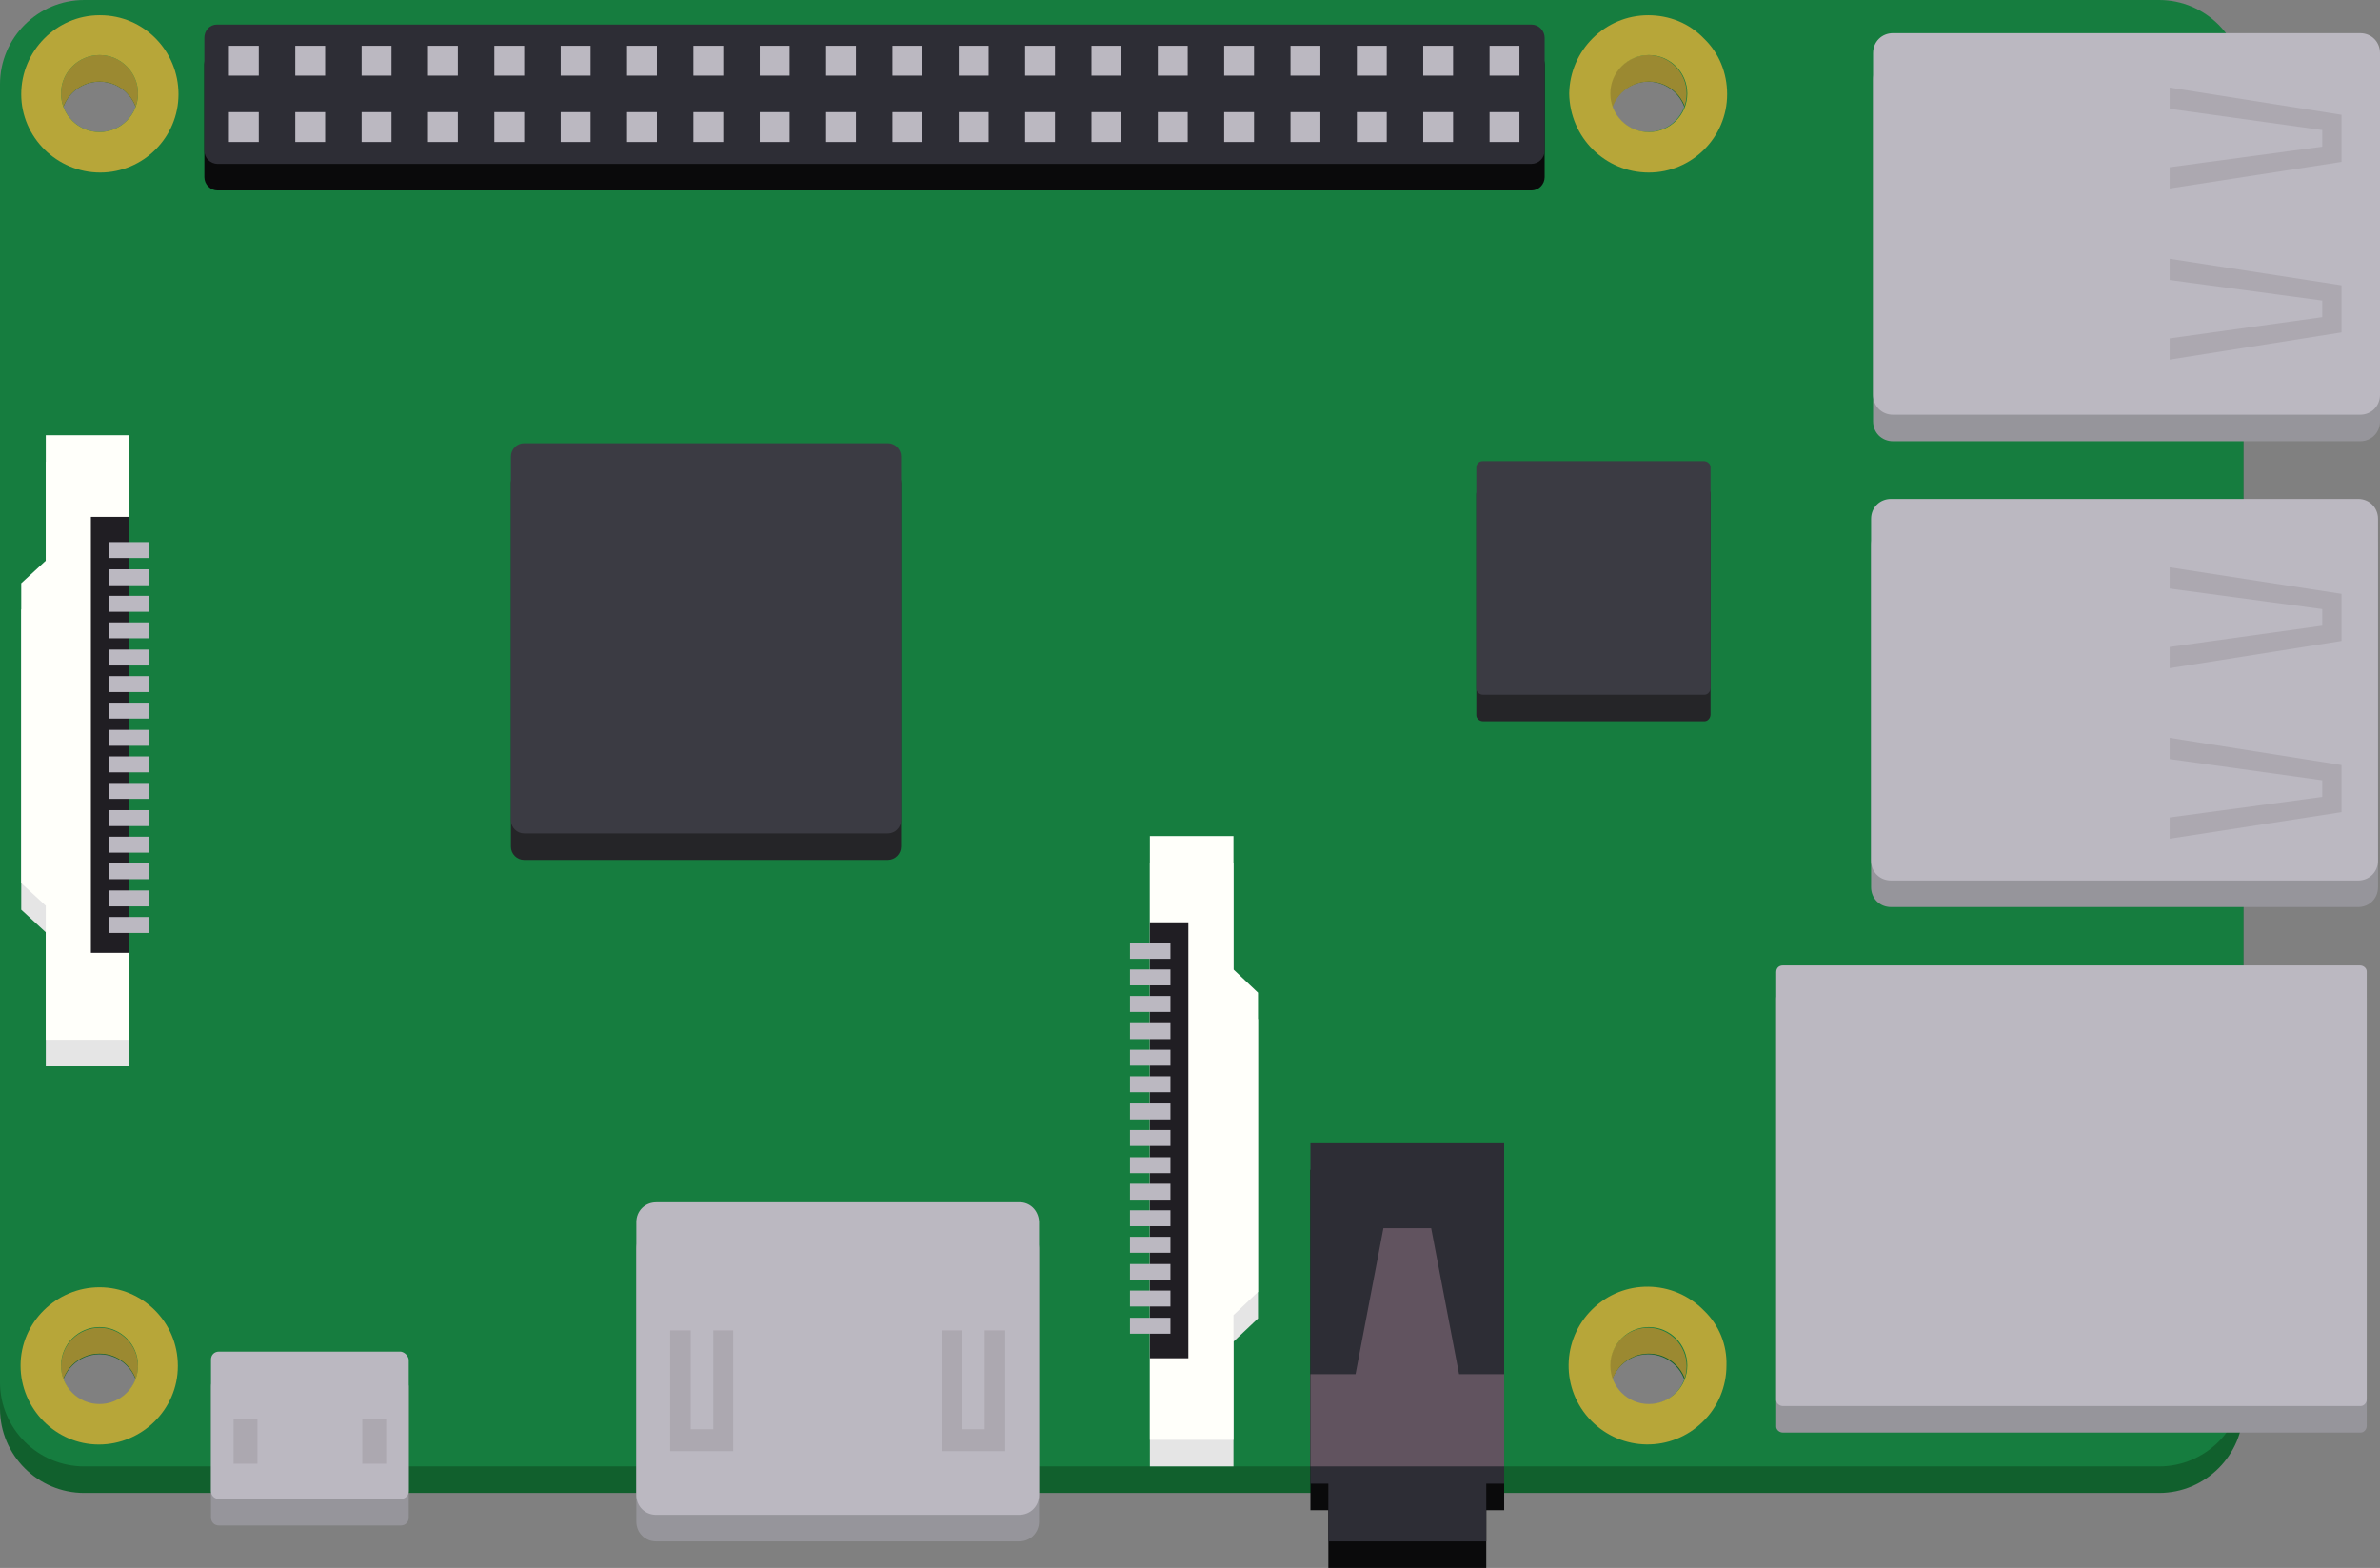 <?xml version="1.0" encoding="utf-8"?>
<!-- Generator: Adobe Illustrator 20.1.0, SVG Export Plug-In . SVG Version: 6.00 Build 0)  -->
<svg version="1.1" id="Layer_1" xmlns="http://www.w3.org/2000/svg" xmlns:xlink="http://www.w3.org/1999/xlink" x="0px" y="0px"
	 viewBox="0 0 358.7 236.3" style="enable-background:new 0 0 358.7 236.3;" xml:space="preserve">
<rect x="0" y="0" width="358.7" height="236.3" fill="#808080" stroke="none"/>
<style type="text/css">
	.st0{fill:#11602D;}
	.st1{fill:#9B8931;}
	.st2{fill:#167D3F;}
	.st3{fill:#B7A639;}
	.st4{fill:#96959B;}
	.st5{fill:#BBB8C1;}
	.st6{fill:#ACA8B0;}
	.st7{fill:#252528;}
	.st8{fill:#3B3B43;}
	.st9{fill:#0A0A0B;}
	.st10{fill:#2D2D35;}
	.st11{fill:#61535F;}
	.st12{fill:#E5E5E5;}
	.st13{fill:#FFFFFA;}
	.st14{fill:#201E23;}
</style>
<path class="st0" d="M325.4,4H12.7C5.7,4,0,9.7,0,16.7v195.6c0,7,5.7,12.7,12.7,12.7h312.7c7,0,12.7-5.7,12.7-12.7V16.7
	C338.1,9.7,332.4,4,325.4,4z M248.4,12.3c3.2,0,5.8,2.6,5.8,5.8c0,0,0,0,0,0l0,0c0,3.2-2.6,5.8-5.8,5.8l0,0l0,0
	c-3.2,0-5.8-2.6-5.8-5.8S245.2,12.3,248.4,12.3C248.4,12.3,248.4,12.3,248.4,12.3z M242.6,209.9c0-3.2,2.6-5.8,5.8-5.8
	s5.8,2.6,5.8,5.8l0,0c0,3.2-2.6,5.8-5.8,5.8l0,0l0,0C245.2,215.7,242.6,213.1,242.6,209.9L242.6,209.9z M9.2,209.9
	c0-3.2,2.6-5.8,5.8-5.8s5.8,2.6,5.8,5.8c0,0,0,0,0,0l0,0c0,3.2-2.6,5.8-5.8,5.8c0,0,0,0,0,0l0,0C11.8,215.7,9.2,213.1,9.2,209.9
	L9.2,209.9L9.2,209.9z M15,12.3c3.2,0,5.8,2.6,5.8,5.8l0,0c0,3.2-2.6,5.8-5.8,5.8l0,0c-3.2,0-5.8-2.6-5.8-5.8
	C9.2,14.9,11.8,12.3,15,12.3z"/>
<path class="st1" d="M15,6.3L15,6.3c-6.5,0-11.8,5.4-11.8,11.9C3.2,24.7,8.6,30,15.1,30c6.5,0,11.8-5.3,11.8-11.8
	c0-6.5-5.2-11.9-11.8-11.9C15.1,6.3,15,6.3,15,6.3z M20.8,18.1c0,3.2-2.6,5.8-5.8,5.8l0,0c-3.2,0-5.8-2.6-5.8-5.8s2.6-5.8,5.8-5.8
	S20.8,14.9,20.8,18.1C20.8,18.1,20.8,18.1,20.8,18.1z"/>
<path class="st1" d="M256.8,9.8c-2.2-2.3-5.2-3.5-8.4-3.5c-6.5,0-11.8,5.3-11.9,11.8c0.1,6.6,5.4,11.9,12,11.9
	c6.5,0,11.8-5.3,11.8-11.8C260.3,15,259.1,12,256.8,9.8z M254.3,18.1c0,3.2-2.6,5.8-5.8,5.8l0,0l0,0c-3.2,0-5.8-2.6-5.8-5.8
	s2.6-5.8,5.8-5.8c0,0,0,0,0,0C251.7,12.3,254.3,14.9,254.3,18.1z"/>
<path class="st1" d="M9.2,209.8c0-3.2,2.6-5.8,5.8-5.8s5.8,2.6,5.8,5.8c0,1.3-0.4,2.5-1.1,3.4h6.6c0.3-1.1,0.5-2.2,0.5-3.3
	c0,0,0-0.1,0-0.1c0-6.5-5.3-11.8-11.8-11.8c-6.5,0-11.9,5.3-11.9,11.8c0,1.2,0.2,2.3,0.5,3.4h6.7C9.6,212.3,9.2,211.1,9.2,209.8z"/>
<path class="st1" d="M242.7,209.8c0-3.2,2.6-5.8,5.8-5.8c3.2,0,5.8,2.6,5.8,5.8c0,1.3-0.4,2.5-1.1,3.4h6.5c0.3-1.1,0.5-2.2,0.5-3.4
	c0.1-3.1-1.1-6.1-3.4-8.3c-4.6-4.7-12.1-4.8-16.8-0.2c-3.3,3.2-4.3,7.8-3.1,11.9h6.9C243.1,212.3,242.7,211.1,242.7,209.8z"/>
<path class="st2" d="M325.4,0H12.7C5.7,0,0,5.7,0,12.7v195.6c0,7,5.7,12.7,12.7,12.7h312.7c7,0,12.7-5.7,12.7-12.7V12.7
	C338.1,5.7,332.4,0,325.4,0z M248.4,8.3c3.2,0,5.8,2.6,5.8,5.8c0,0,0,0,0,0l0,0c0,3.2-2.6,5.8-5.8,5.8l0,0l0,0
	c-3.2,0-5.8-2.6-5.8-5.8S245.2,8.3,248.4,8.3C248.4,8.3,248.4,8.3,248.4,8.3z M242.6,205.9c0-3.2,2.6-5.8,5.8-5.8s5.8,2.6,5.8,5.8
	l0,0c0,3.2-2.6,5.8-5.8,5.8l0,0l0,0C245.2,211.7,242.6,209.1,242.6,205.9L242.6,205.9z M9.2,205.9c0-3.2,2.6-5.8,5.8-5.8
	s5.8,2.6,5.8,5.8c0,0,0,0,0,0l0,0c0,3.2-2.6,5.8-5.8,5.8c0,0,0,0,0,0l0,0C11.8,211.7,9.2,209.1,9.2,205.9L9.2,205.9L9.2,205.9z
	 M15,8.3c3.2,0,5.8,2.6,5.8,5.8l0,0c0,3.2-2.6,5.8-5.8,5.8l0,0c-3.2,0-5.8-2.6-5.8-5.8C9.2,10.9,11.8,8.3,15,8.3z"/>
<path class="st3" d="M15,2.3L15,2.3C8.5,2.3,3.2,7.7,3.2,14.2C3.2,20.7,8.6,26,15.1,26c6.5,0,11.8-5.3,11.8-11.8
	c0-6.5-5.2-11.9-11.8-11.9C15.1,2.3,15,2.3,15,2.3z M20.8,14.1c0,3.2-2.6,5.8-5.8,5.8l0,0c-3.2,0-5.8-2.6-5.8-5.8s2.6-5.8,5.8-5.8
	S20.8,10.9,20.8,14.1C20.8,14.1,20.8,14.1,20.8,14.1z"/>
<path class="st3" d="M256.8,5.8c-2.2-2.3-5.2-3.5-8.4-3.5c-6.5,0-11.8,5.3-11.9,11.8c0.1,6.6,5.4,11.9,12,11.9
	c6.5,0,11.8-5.3,11.8-11.8C260.3,11,259.1,8,256.8,5.8z M254.3,14.1c0,3.2-2.6,5.8-5.8,5.8l0,0l0,0c-3.2,0-5.8-2.6-5.8-5.8
	s2.6-5.8,5.8-5.8c0,0,0,0,0,0C251.7,8.3,254.3,10.9,254.3,14.1z"/>
<path class="st3" d="M15,194c-6.5,0-11.9,5.3-11.9,11.8c0,6.5,5.3,11.9,11.8,11.9c6.5,0,11.9-5.3,11.9-11.8c0,0,0-0.1,0-0.1
	C26.8,199.3,21.5,194,15,194z M20.8,205.8c0,3.2-2.6,5.8-5.8,5.8c0,0,0,0,0,0l0,0c-3.2,0-5.8-2.6-5.8-5.8s2.6-5.8,5.8-5.8
	S20.8,202.6,20.8,205.8z"/>
<path class="st3" d="M256.8,197.5c-4.6-4.7-12.1-4.8-16.8-0.2s-4.8,12.1-0.2,16.8c4.6,4.7,12.1,4.8,16.8,0.2
	c2.3-2.2,3.6-5.3,3.6-8.5C260.3,202.7,259.1,199.7,256.8,197.5z M254.3,205.8c0,3.2-2.6,5.8-5.8,5.8l0,0l0,0c-3.2,0-5.8-2.6-5.8-5.8
	s2.6-5.8,5.8-5.8C251.7,200,254.3,202.6,254.3,205.8z"/>
<path class="st4" d="M285.3,9h70.4c1.7,0,3,1.3,3,3v51.5c0,1.7-1.3,3-3,3h-70.4c-1.7,0-3-1.3-3-3V12C282.3,10.3,283.6,9,285.3,9z"/>
<path class="st5" d="M285.3,5h70.4c1.7,0,3,1.3,3,3v51.5c0,1.7-1.3,3-3,3h-70.4c-1.7,0-3-1.3-3-3V8C282.3,6.3,283.6,5,285.3,5z"/>
<polygon class="st6" points="352.9,17.3 352.9,24.4 327,28.4 327,25.2 350,22.1 350,19.6 327,16.4 327,13.2 "/>
<polygon class="st6" points="352.9,43 352.9,50.1 327,54.2 327,51 350,47.8 350,45.3 327,42.2 327,39 "/>
<path class="st4" d="M285,79.2h70.4c1.7,0,3,1.3,3,3v51.5c0,1.7-1.3,3-3,3H285c-1.7,0-3-1.3-3-3V82.2C282,80.5,283.3,79.2,285,79.2z
	"/>
<path class="st5" d="M285,75.2h70.4c1.7,0,3,1.3,3,3v51.5c0,1.7-1.3,3-3,3H285c-1.7,0-3-1.3-3-3V78.2C282,76.5,283.3,75.2,285,75.2z
	"/>
<polygon class="st6" points="352.9,89.5 352.9,96.6 327,100.7 327,97.5 350,94.3 350,91.8 327,88.7 327,85.5 "/>
<polygon class="st6" points="352.9,115.3 352.9,122.4 327,126.4 327,123.2 350,120.1 350,117.6 327,114.4 327,111.2 "/>
<path class="st4" d="M268.7,149.5h87c0.5,0,1,0.4,1,0.9c0,0,0,0.1,0,0.1v64.4c0,0.5-0.4,1-0.9,1c0,0-0.1,0-0.1,0h-87
	c-0.5,0-1-0.4-1-0.9c0,0,0-0.1,0-0.1v-64.4C267.7,149.9,268.1,149.5,268.7,149.5z"/>
<path class="st5" d="M268.7,145.5h87c0.5,0,1,0.4,1,0.9c0,0,0,0.1,0,0.1v64.4c0,0.5-0.4,1-0.9,1c0,0-0.1,0-0.1,0h-87
	c-0.5,0-1-0.4-1-0.9c0,0,0-0.1,0-0.1v-64.4C267.7,145.9,268.1,145.5,268.7,145.5z"/>
<path class="st7" d="M79,70.8h54.8c1.1,0,2,0.9,2,2v54.8c0,1.1-0.9,2-2,2H79c-1.1,0-2-0.9-2-2V72.8C77,71.7,77.9,70.8,79,70.8z"/>
<path class="st8" d="M79,66.8h54.8c1.1,0,2,0.9,2,2v54.8c0,1.1-0.9,2-2,2H79c-1.1,0-2-0.9-2-2V68.8C77,67.7,77.9,66.8,79,66.8z"/>
<path class="st7" d="M223.5,73.5h33.3c0.5,0,1,0.4,1,0.9c0,0,0,0.1,0,0.1v33.2c0,0.5-0.4,1-0.9,1c0,0-0.1,0-0.1,0h-33.3
	c-0.5,0-1-0.4-1-0.9c0,0,0-0.1,0-0.1V74.5C222.5,73.9,222.9,73.5,223.5,73.5z"/>
<path class="st8" d="M223.5,69.5h33.3c0.5,0,1,0.4,1,0.9c0,0,0,0.1,0,0.1v33.2c0,0.5-0.4,1-0.9,1c0,0-0.1,0-0.1,0h-33.3
	c-0.5,0-1-0.4-1-0.9c0,0,0-0.1,0-0.1V70.5C222.5,69.9,222.9,69.5,223.5,69.5z"/>
<path class="st4" d="M156.6,188.2v41.1c0,1.7-1.3,3-3,3H98.9c-1.7,0-3-1.3-3-3v-41.1c0-1.7,1.3-3,3-3h54.6c1.7-0.1,3,1.2,3.1,2.9
	C156.6,188.1,156.6,188.2,156.6,188.2z"/>
<path class="st5" d="M156.6,184.2v41.1c0,1.7-1.3,3-3,3H98.9c-1.7,0-3-1.3-3-3v-41.1c0-1.7,1.3-3,3-3h54.6c1.7-0.1,3,1.2,3.1,2.9
	C156.6,184.1,156.6,184.2,156.6,184.2z"/>
<polygon class="st6" points="110.5,200.5 110.5,218.7 101,218.7 101,200.5 104.1,200.5 104.1,215.4 107.5,215.4 107.5,200.5 "/>
<polygon class="st6" points="151.5,200.5 151.5,218.7 142,218.7 142,200.5 145,200.5 145,215.4 148.4,215.4 148.4,200.5 "/>
<path class="st4" d="M61.6,208.9v19.8c0,0.7-0.5,1.2-1.2,1.2H33c-0.7,0-1.2-0.5-1.2-1.2v-19.8c0-0.7,0.5-1.2,1.2-1.2h27.4
	C61,207.8,61.5,208.3,61.6,208.9z"/>
<path class="st5" d="M61.6,204.9v19.8c0,0.7-0.5,1.2-1.2,1.2H33c-0.7,0-1.2-0.5-1.2-1.2v-19.8c0-0.7,0.5-1.2,1.2-1.2h27.4
	C61,203.8,61.5,204.3,61.6,204.9z"/>
<rect x="54.6" y="213.8" class="st6" width="3.6" height="6.8"/>
<rect x="35.2" y="213.8" class="st6" width="3.6" height="6.8"/>
<path class="st9" d="M32.8,7.7h198c1.1,0,2,0.9,2,2v17c0,1.1-0.9,2-2,2h-198c-1.1,0-2-0.9-2-2v-17c0-1.1,0.8-2,1.9-2
	C32.7,7.7,32.8,7.7,32.8,7.7z"/>
<path class="st10" d="M32.8,3.7h198c1.1,0,2,0.9,2,2v17c0,1.1-0.9,2-2,2h-198c-1.1,0-2-0.9-2-2v-17c0-1.1,0.8-2,1.9-2
	C32.7,3.7,32.8,3.7,32.8,3.7z"/>
<rect x="34.5" y="16.9" class="st5" width="4.5" height="4.5"/>
<rect x="44.5" y="16.9" class="st5" width="4.5" height="4.5"/>
<rect x="54.5" y="16.9" class="st5" width="4.5" height="4.5"/>
<rect x="64.5" y="16.9" class="st5" width="4.5" height="4.5"/>
<rect x="94.5" y="16.9" class="st5" width="4.5" height="4.5"/>
<rect x="74.5" y="16.9" class="st5" width="4.5" height="4.5"/>
<rect x="104.5" y="16.9" class="st5" width="4.5" height="4.5"/>
<rect x="114.5" y="16.9" class="st5" width="4.5" height="4.5"/>
<rect x="124.5" y="16.9" class="st5" width="4.5" height="4.5"/>
<rect x="134.5" y="16.9" class="st5" width="4.5" height="4.5"/>
<rect x="144.5" y="16.9" class="st5" width="4.5" height="4.5"/>
<rect x="164.5" y="16.9" class="st5" width="4.5" height="4.5"/>
<rect x="154.5" y="16.9" class="st5" width="4.5" height="4.5"/>
<rect x="174.5" y="16.9" class="st5" width="4.5" height="4.5"/>
<rect x="224.5" y="16.9" class="st5" width="4.5" height="4.5"/>
<rect x="214.5" y="16.9" class="st5" width="4.5" height="4.5"/>
<rect x="204.5" y="16.9" class="st5" width="4.5" height="4.5"/>
<rect x="194.5" y="16.9" class="st5" width="4.5" height="4.5"/>
<rect x="184.5" y="16.9" class="st5" width="4.5" height="4.5"/>
<rect x="84.5" y="16.9" class="st5" width="4.5" height="4.5"/>
<rect x="34.5" y="6.9" class="st5" width="4.5" height="4.5"/>
<rect x="44.5" y="6.9" class="st5" width="4.5" height="4.5"/>
<rect x="54.5" y="6.9" class="st5" width="4.5" height="4.5"/>
<rect x="64.5" y="6.9" class="st5" width="4.5" height="4.5"/>
<rect x="94.5" y="6.9" class="st5" width="4.5" height="4.5"/>
<rect x="74.5" y="6.9" class="st5" width="4.5" height="4.5"/>
<rect x="104.5" y="6.9" class="st5" width="4.5" height="4.5"/>
<rect x="114.5" y="6.9" class="st5" width="4.5" height="4.5"/>
<rect x="124.5" y="6.9" class="st5" width="4.5" height="4.5"/>
<rect x="134.5" y="6.9" class="st5" width="4.5" height="4.5"/>
<rect x="144.5" y="6.9" class="st5" width="4.5" height="4.5"/>
<rect x="164.5" y="6.9" class="st5" width="4.5" height="4.5"/>
<rect x="154.5" y="6.9" class="st5" width="4.5" height="4.5"/>
<rect x="174.5" y="6.9" class="st5" width="4.5" height="4.5"/>
<rect x="224.5" y="6.9" class="st5" width="4.5" height="4.5"/>
<rect x="214.5" y="6.9" class="st5" width="4.5" height="4.5"/>
<rect x="204.5" y="6.9" class="st5" width="4.5" height="4.5"/>
<rect x="194.5" y="6.9" class="st5" width="4.5" height="4.5"/>
<rect x="184.5" y="6.9" class="st5" width="4.5" height="4.5"/>
<rect x="84.5" y="6.9" class="st5" width="4.5" height="4.5"/>
<polygon class="st9" points="226.7,176.3 226.7,227.6 224,227.6 224,236.3 200.2,236.3 200.2,227.6 197.5,227.6 197.5,176.3 "/>
<polygon class="st10" points="226.7,172.3 226.7,223.6 224,223.6 224,232.3 200.2,232.3 200.2,223.6 197.5,223.6 197.5,172.3 "/>
<polygon class="st11" points="226.7,207.1 226.7,221 197.5,221 197.5,207.1 204.3,207.1 208.5,185.1 215.7,185.1 219.9,207.1 "/>
<polygon class="st12" points="3.2,137.1 3.2,91.9 6.9,88.5 6.9,69.6 19.5,69.6 19.5,160.7 6.9,160.7 6.9,140.5 "/>
<polygon class="st13" points="3.2,133.1 3.2,87.9 6.9,84.5 6.9,65.6 19.5,65.6 19.5,156.7 6.9,156.7 6.9,136.5 "/>
<rect x="13.7" y="77.9" class="st14" width="5.8" height="65.7"/>
<rect x="16.4" y="138.2" class="st5" width="6.1" height="2.4"/>
<rect x="16.4" y="134.2" class="st5" width="6.1" height="2.4"/>
<rect x="16.4" y="130.1" class="st5" width="6.1" height="2.4"/>
<rect x="16.4" y="126.1" class="st5" width="6.1" height="2.4"/>
<rect x="16.4" y="122.1" class="st5" width="6.1" height="2.4"/>
<rect x="16.4" y="118" class="st5" width="6.1" height="2.4"/>
<rect x="16.4" y="114" class="st5" width="6.1" height="2.4"/>
<rect x="16.4" y="110" class="st5" width="6.1" height="2.4"/>
<rect x="16.4" y="105.9" class="st5" width="6.1" height="2.4"/>
<rect x="16.4" y="101.9" class="st5" width="6.1" height="2.4"/>
<rect x="16.4" y="97.9" class="st5" width="6.1" height="2.4"/>
<rect x="16.4" y="93.8" class="st5" width="6.1" height="2.4"/>
<rect x="16.4" y="89.8" class="st5" width="6.1" height="2.4"/>
<rect x="16.4" y="85.8" class="st5" width="6.1" height="2.4"/>
<rect x="16.4" y="81.7" class="st5" width="6.1" height="2.4"/>
<polygon class="st12" points="189.6,153.6 189.6,198.7 185.9,202.2 185.9,221 173.3,221 173.3,130 185.9,130 185.9,150.1 "/>
<polygon class="st13" points="189.6,149.6 189.6,194.7 185.9,198.2 185.9,217 173.3,217 173.3,126 185.9,126 185.9,146.1 "/>
<rect x="173.3" y="139" class="st14" width="5.8" height="65.7"/>
<rect x="170.3" y="142.1" class="st5" width="6.1" height="2.4"/>
<rect x="170.3" y="146.1" class="st5" width="6.1" height="2.4"/>
<rect x="170.3" y="150.1" class="st5" width="6.1" height="2.4"/>
<rect x="170.3" y="154.2" class="st5" width="6.1" height="2.4"/>
<rect x="170.3" y="158.2" class="st5" width="6.1" height="2.4"/>
<rect x="170.3" y="162.2" class="st5" width="6.1" height="2.4"/>
<rect x="170.3" y="166.3" class="st5" width="6.1" height="2.4"/>
<rect x="170.3" y="170.3" class="st5" width="6.1" height="2.4"/>
<rect x="170.3" y="174.4" class="st5" width="6.1" height="2.4"/>
<rect x="170.3" y="178.4" class="st5" width="6.1" height="2.4"/>
<rect x="170.3" y="182.4" class="st5" width="6.1" height="2.4"/>
<rect x="170.3" y="186.4" class="st5" width="6.1" height="2.4"/>
<rect x="170.3" y="190.5" class="st5" width="6.1" height="2.4"/>
<rect x="170.3" y="194.5" class="st5" width="6.1" height="2.4"/>
<rect x="170.3" y="198.6" class="st5" width="6.1" height="2.4"/>
</svg>
